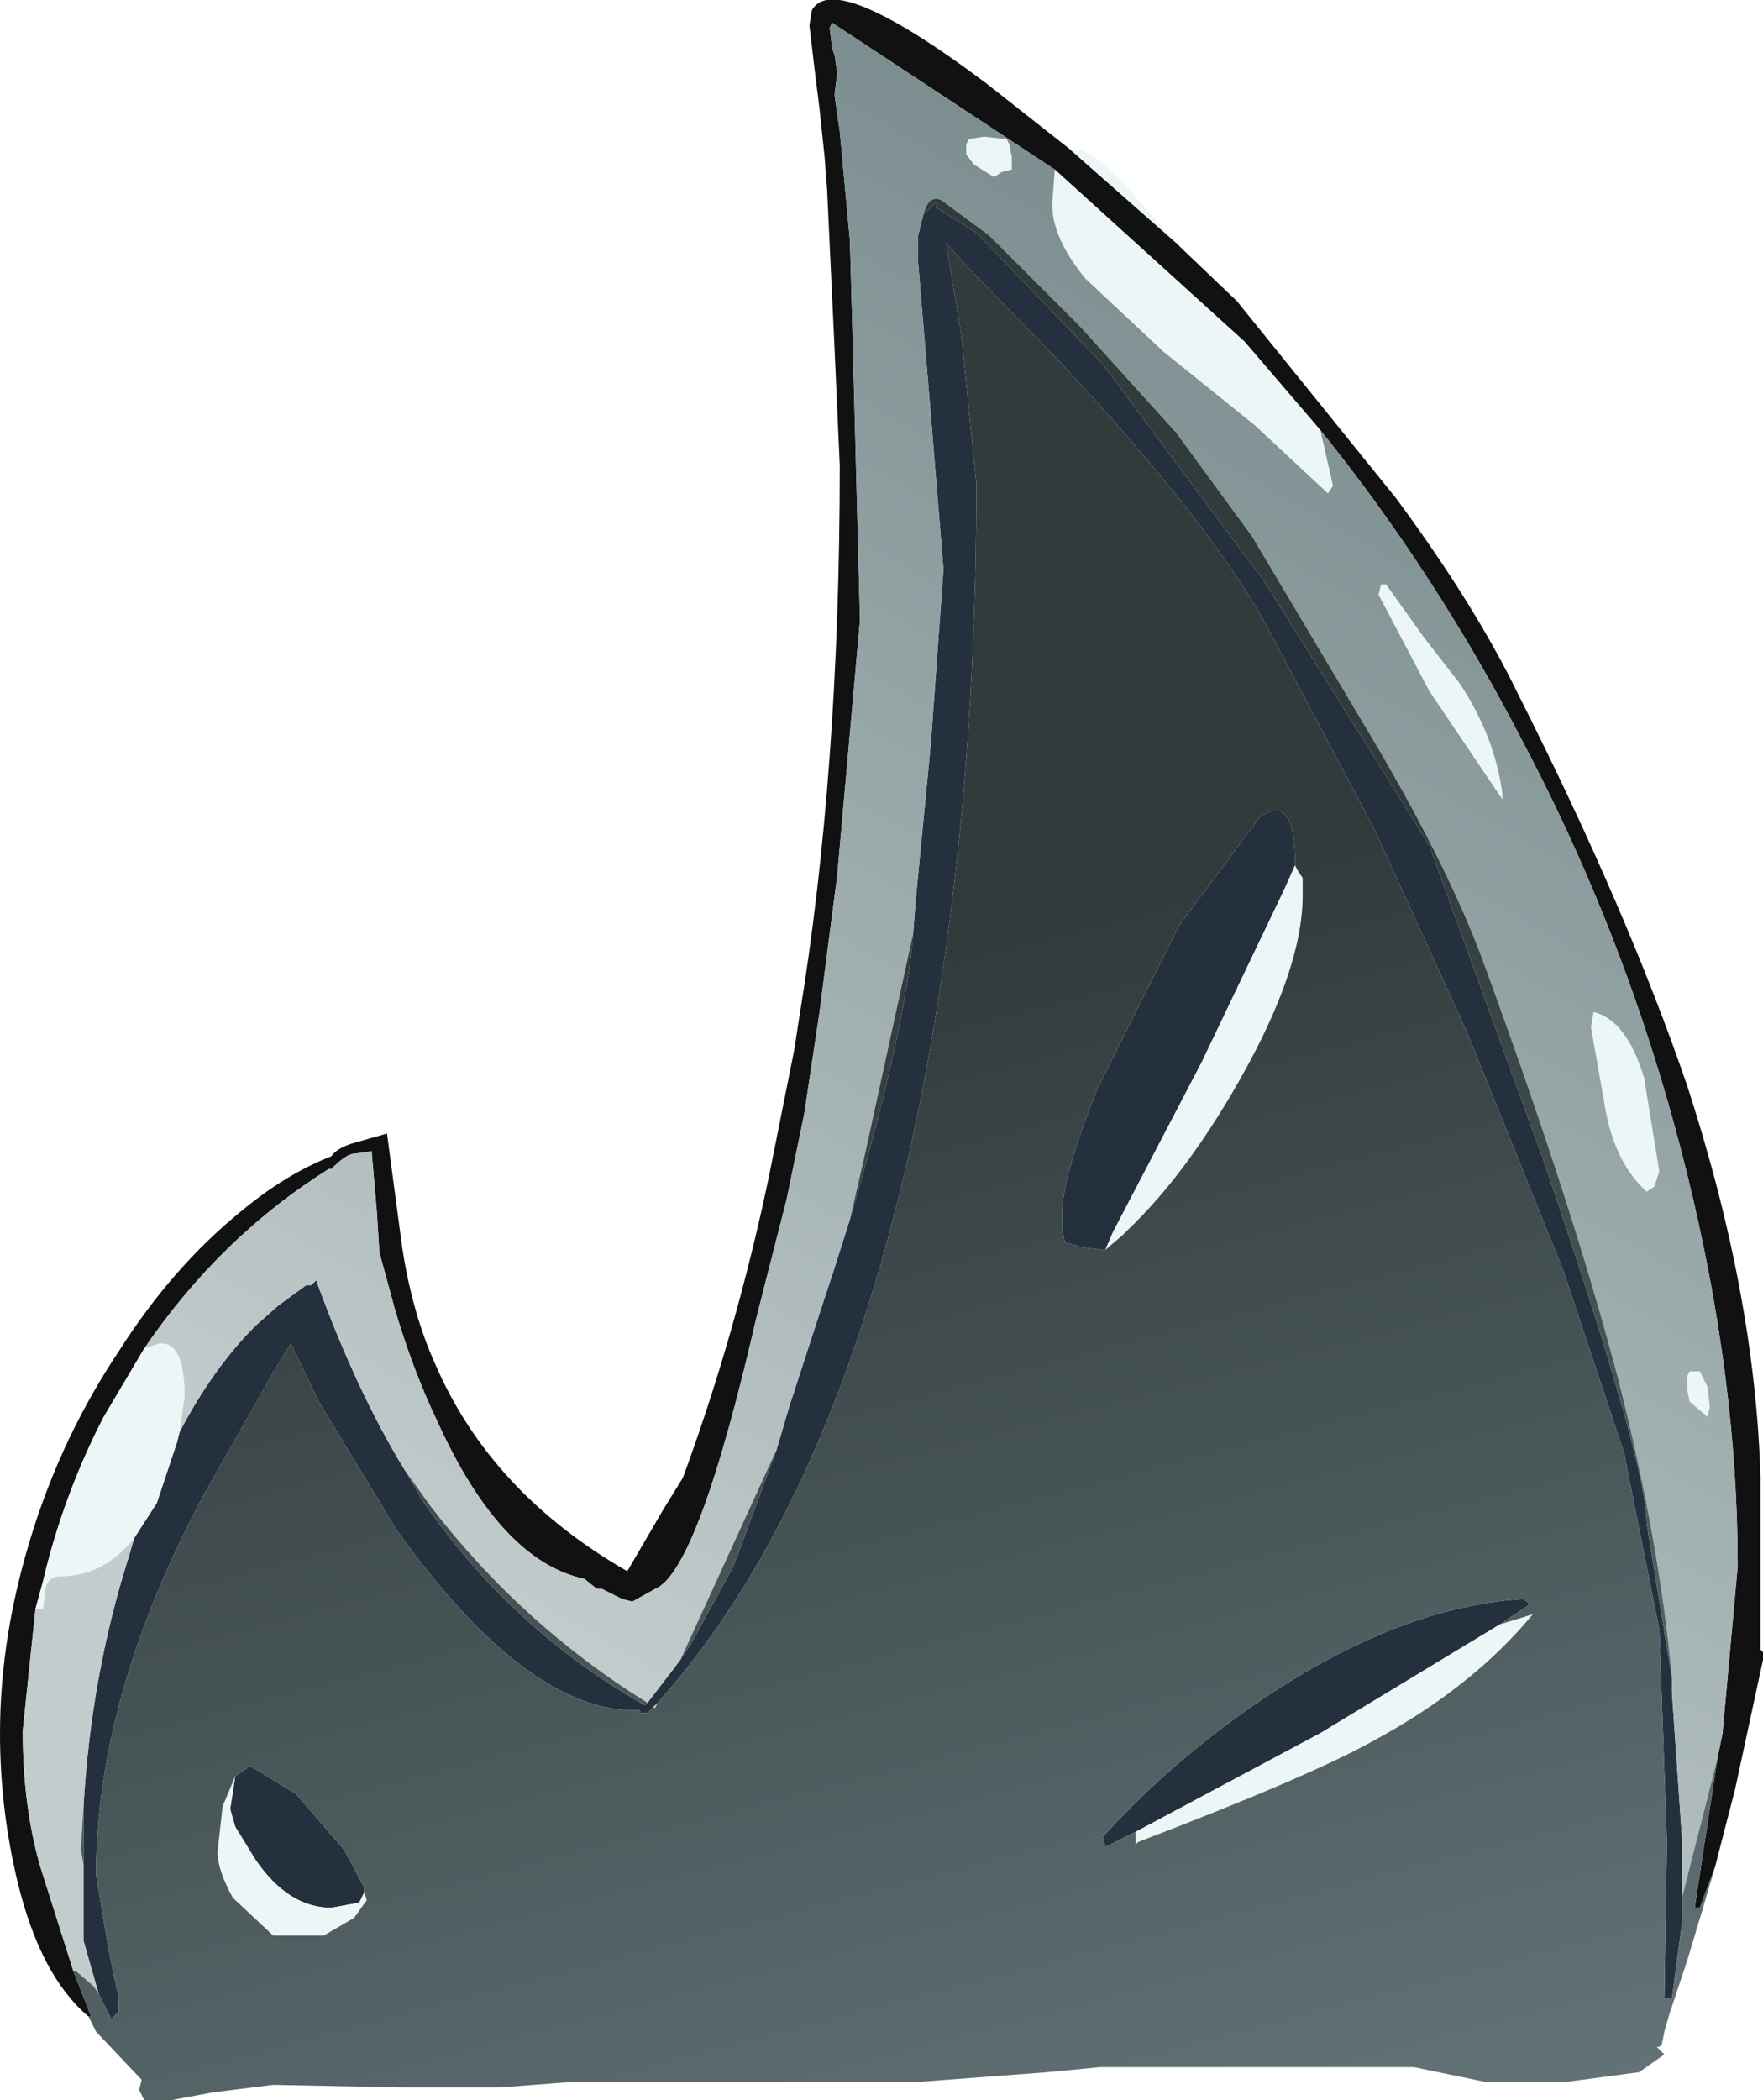 <?xml version="1.0" encoding="UTF-8" standalone="no"?>
<svg xmlns:ffdec="https://www.free-decompiler.com/flash" xmlns:xlink="http://www.w3.org/1999/xlink" ffdec:objectType="shape" height="41.5px" width="34.85px" xmlns="http://www.w3.org/2000/svg">
  <g transform="matrix(1.0, 0.0, 0.0, 1.0, -1.9, 4.4)">
    <path d="M22.75 -1.05 L18.35 -3.95 18.3 -3.85 18.35 -3.45 18.4 -3.3 18.45 -2.95 18.4 -2.55 18.4 -2.5 18.5 -1.8 18.7 0.35 18.75 2.1 18.9 7.85 18.45 12.9 18.1 15.6 17.8 17.6 17.45 19.3 16.85 21.65 Q15.7 26.65 14.85 27.0 L14.4 27.25 14.2 27.2 13.8 27.0 13.7 27.0 13.45 26.8 Q11.8 26.45 10.55 23.7 10.05 22.65 9.7 21.45 L9.4 20.35 9.35 19.55 9.25 18.4 9.25 18.35 8.9 18.4 Q8.75 18.4 8.45 18.7 L8.4 18.7 Q6.25 20.05 4.75 22.25 L3.95 23.6 Q3.15 25.15 2.75 26.85 L2.6 27.4 2.35 29.8 Q2.35 31.3 2.7 32.5 L3.35 34.55 3.7 35.45 3.65 35.45 Q2.7 34.65 2.25 32.8 1.9 31.35 1.9 29.85 1.9 27.9 2.55 25.85 3.15 23.95 4.25 22.3 5.3 20.65 6.65 19.55 7.55 18.8 8.45 18.45 8.55 18.3 8.85 18.2 L9.55 18.0 9.85 20.25 Q10.05 21.55 10.5 22.55 11.6 25.1 14.3 26.65 L15.0 25.45 15.4 24.8 Q16.45 21.95 17.1 18.85 L17.6 16.35 17.7 15.7 Q18.5 10.85 18.5 4.8 L18.4 2.55 18.25 -0.65 18.2 -1.3 18.1 -2.25 18.0 -3.05 17.9 -3.9 17.95 -4.2 Q18.4 -5.0 21.4 -2.75 L23.05 -1.45 25.15 0.4 25.25 0.5 26.35 1.55 29.5 5.45 Q31.05 7.55 31.9 9.3 34.05 13.55 35.25 17.05 36.6 21.2 36.7 24.8 L36.7 28.2 36.75 28.25 36.75 28.4 36.2 30.95 35.8 32.5 35.5 33.3 35.4 33.3 35.85 30.35 35.95 29.85 36.25 26.55 Q36.25 22.85 35.25 18.8 34.15 14.35 32.05 10.35 30.3 6.95 28.0 4.1 L26.5 2.35 22.75 -1.05" fill="#111111" fill-rule="evenodd" stroke="none"/>
    <path d="M5.45 23.9 Q6.1 22.65 6.95 21.8 L7.4 21.4 7.95 21.0 8.0 21.0 8.05 21.0 8.15 20.9 Q8.95 23.1 9.9 24.65 L10.25 25.25 Q12.0 27.8 14.65 29.3 L14.7 29.25 15.35 28.4 15.55 28.1 16.4 26.55 17.25 24.25 17.5 23.4 18.2 21.25 18.35 20.8 18.7 19.7 Q19.8 15.95 19.95 14.05 L20.0 13.4 20.3 10.3 20.55 6.85 20.3 3.8 20.05 0.8 20.05 0.25 20.15 -0.15 20.4 -0.4 20.4 -0.3 21.2 0.2 23.7 2.8 26.9 7.1 30.15 12.3 32.4 18.5 Q34.45 24.5 34.45 25.7 L34.8 27.85 34.95 28.75 34.95 29.05 35.15 31.95 35.15 33.1 35.15 33.6 34.95 35.1 34.8 35.1 34.85 32.0 34.7 27.8 34.0 24.3 32.8 20.7 30.9 16.0 29.05 11.95 26.9 7.9 Q25.75 5.85 22.85 2.75 L21.0 0.85 20.6 0.4 20.9 2.2 21.2 5.15 Q21.2 12.05 20.0 17.8 18.4 25.35 14.9 29.25 L14.8 29.35 14.7 29.45 14.55 29.45 14.55 29.4 14.45 29.4 Q12.3 29.4 9.75 25.85 L8.2 23.3 7.65 22.15 7.4 22.55 5.95 25.1 Q3.8 29.1 3.8 32.65 L4.05 34.15 4.25 35.1 4.25 35.35 4.15 35.45 4.1 35.5 3.85 35.0 3.55 33.95 3.55 32.7 3.55 32.45 3.55 31.3 Q3.7 28.7 4.45 26.35 L4.55 26.0 5.0 25.3 5.4 24.1 5.45 23.9 M23.75 20.3 L23.7 20.3 23.3 20.25 22.95 20.15 22.9 19.9 22.9 19.55 Q22.9 18.85 23.6 17.1 L25.2 13.9 26.8 11.75 Q27.5 11.25 27.5 12.65 L27.5 12.7 27.3 13.15 25.65 16.6 23.9 19.95 23.75 20.3 M6.55 30.7 L6.85 30.5 7.75 31.05 8.7 32.15 9.1 32.9 9.1 33.0 9.0 33.2 8.45 33.3 Q7.6 33.3 6.95 32.35 L6.55 31.7 6.45 31.35 6.55 30.7 M24.35 31.8 L23.75 32.1 23.7 31.9 Q25.15 30.3 27.05 29.05 29.65 27.35 32.0 27.2 L32.15 27.3 31.55 27.7 28.0 29.85 24.35 31.8" fill="#24303d" fill-rule="evenodd" stroke="none"/>
    <path d="M22.75 -1.05 L26.5 2.35 28.0 4.1 28.25 5.2 28.15 5.35 26.7 4.0 24.9 2.55 23.35 1.1 Q22.7 0.3 22.7 -0.35 L22.75 -1.05 M25.15 0.4 L23.05 -1.45 Q23.4 -1.5 24.0 -0.9 L25.15 0.4 M2.6 27.4 L2.75 26.85 Q3.15 25.15 3.95 23.6 L4.75 22.25 5.05 22.15 Q5.55 22.1 5.55 23.2 L5.45 23.9 5.4 24.1 5.0 25.3 4.55 26.0 Q3.95 26.75 3.1 26.75 2.85 26.75 2.8 27.0 L2.75 27.4 2.6 27.4 M21.85 -1.55 L21.9 -1.3 21.9 -1.05 21.7 -1.0 21.55 -0.9 21.15 -1.15 21.0 -1.35 21.0 -1.55 21.05 -1.65 21.35 -1.7 21.8 -1.65 21.85 -1.55 M31.6 11.3 L31.6 11.4 30.15 9.25 29.15 7.35 29.2 7.15 29.3 7.15 30.05 8.2 30.75 9.1 Q31.45 10.15 31.6 11.3 M23.75 20.3 L23.9 19.95 25.65 16.6 27.3 13.15 27.5 12.7 27.55 12.8 27.65 12.95 27.65 13.3 Q27.65 14.75 26.4 16.95 25.35 18.8 24.2 19.9 L24.1 20.0 23.75 20.3 M34.4 16.9 L34.7 18.75 34.6 19.05 34.45 19.15 Q33.85 18.6 33.65 17.6 L33.5 16.75 33.35 15.9 33.4 15.6 Q34.05 15.75 34.4 16.9 M35.25 23.05 L35.25 22.8 35.3 22.7 35.5 22.7 35.65 23.0 35.7 23.4 35.65 23.6 35.6 23.55 35.3 23.3 35.25 23.05 M9.1 33.0 L9.15 33.15 8.9 33.5 8.3 33.85 7.3 33.85 6.5 33.1 Q6.2 32.55 6.2 32.2 L6.3 31.3 6.55 30.7 6.45 31.35 6.55 31.7 6.95 32.35 Q7.6 33.3 8.45 33.3 L9.0 33.2 9.1 33.0 M31.55 27.7 L32.2 27.5 Q31.0 28.95 29.05 30.0 27.8 30.7 24.4 32.0 L24.35 32.05 24.35 31.8 28.0 29.85 31.55 27.7" fill="#ecf6f7" fill-rule="evenodd" stroke="none"/>
    <path d="M4.75 22.25 Q6.25 20.05 8.4 18.7 L8.45 18.7 Q8.75 18.4 8.9 18.4 L9.25 18.35 9.25 18.4 9.35 19.55 9.4 20.35 9.7 21.45 Q10.05 22.65 10.55 23.7 11.8 26.45 13.45 26.8 L13.7 27.0 13.8 27.0 14.2 27.2 14.4 27.25 14.85 27.0 Q15.7 26.65 16.85 21.65 L17.45 19.3 17.8 17.6 18.1 15.6 18.45 12.9 18.9 7.85 18.75 2.1 18.7 0.35 18.5 -1.8 18.4 -2.5 18.4 -2.55 18.45 -2.95 18.4 -3.3 18.35 -3.45 18.3 -3.85 18.35 -3.95 22.75 -1.05 22.7 -0.35 Q22.7 0.3 23.35 1.1 L24.9 2.55 26.7 4.0 28.15 5.35 28.25 5.2 28.0 4.1 Q30.3 6.95 32.05 10.35 34.15 14.35 35.25 18.8 36.25 22.85 36.25 26.55 L35.95 29.85 35.85 30.35 35.15 33.1 35.15 31.95 34.95 29.05 34.95 28.75 Q34.7 26.05 33.9 22.9 33.0 19.45 31.2 14.55 30.55 12.8 29.15 10.4 L26.65 6.2 25.15 4.15 23.25 2.05 21.45 0.25 20.5 -0.45 Q20.25 -0.55 20.15 -0.15 L20.05 0.25 20.05 0.8 20.3 3.8 20.55 6.85 20.3 10.3 20.0 13.4 19.95 14.05 19.0 18.4 18.7 19.7 18.35 20.8 18.2 21.25 17.5 23.4 17.25 24.25 15.35 28.4 14.7 29.25 Q12.2 27.7 10.4 25.35 L9.9 24.65 Q8.95 23.1 8.15 20.9 L8.05 21.0 8.0 21.0 7.95 21.0 7.4 21.4 6.95 21.8 Q6.1 22.65 5.45 23.9 L5.55 23.2 Q5.55 22.1 5.05 22.15 L4.75 22.25 M3.35 34.55 L2.7 32.5 Q2.35 31.3 2.35 29.8 L2.6 27.4 2.75 27.4 2.8 27.0 Q2.85 26.75 3.1 26.75 3.95 26.75 4.55 26.0 L4.45 26.35 Q3.7 28.7 3.55 31.3 L3.5 32.15 3.55 32.45 3.55 32.7 3.55 33.95 3.85 35.0 3.75 34.85 3.4 34.55 3.35 34.55 M21.85 -1.55 L21.8 -1.65 21.35 -1.7 21.05 -1.65 21.0 -1.55 21.0 -1.35 21.15 -1.15 21.55 -0.9 21.7 -1.0 21.9 -1.05 21.9 -1.3 21.85 -1.55 M31.6 11.3 Q31.45 10.15 30.75 9.1 L30.05 8.2 29.3 7.15 29.2 7.15 29.15 7.35 30.15 9.25 31.6 11.4 31.6 11.3 M35.25 23.05 L35.3 23.3 35.6 23.55 35.65 23.6 35.7 23.4 35.65 23.0 35.5 22.7 35.3 22.7 35.25 22.8 35.25 23.05 M34.4 16.9 Q34.05 15.75 33.4 15.6 L33.35 15.9 33.5 16.75 33.65 17.6 Q33.85 18.6 34.45 19.15 L34.6 19.05 34.7 18.75 34.4 16.9 M14.8 29.35 L14.9 29.25 14.85 29.35 14.8 29.35" fill="url(#gradient0)" fill-rule="evenodd" stroke="none"/>
    <path d="M35.85 30.35 L35.4 33.3 35.5 33.3 35.8 32.5 35.55 33.35 35.25 34.35 34.9 35.4 34.8 35.75 34.75 36.0 34.7 36.05 34.65 36.05 34.75 36.15 34.8 36.2 34.3 36.55 32.8 36.75 31.3 36.75 29.85 36.45 23.65 36.45 22.6 36.55 19.95 36.75 16.55 36.75 16.05 36.75 15.55 36.75 13.1 36.75 11.8 36.85 9.75 36.85 7.3 36.8 6.1 36.95 5.3 37.1 5.2 37.1 4.95 37.1 4.9 37.1 4.75 37.1 4.7 37.0 4.65 36.9 4.7 36.7 3.8 35.75 3.65 35.45 3.7 35.45 3.35 34.55 3.4 34.55 3.75 34.85 3.85 35.0 4.1 35.5 4.15 35.45 4.25 35.35 4.25 35.1 4.05 34.15 3.8 32.65 Q3.8 29.1 5.95 25.1 L7.4 22.55 7.65 22.15 8.2 23.3 9.75 25.85 Q12.3 29.4 14.45 29.4 L14.55 29.4 14.55 29.45 14.7 29.45 14.8 29.35 14.85 29.35 14.9 29.25 Q18.4 25.35 20.0 17.8 21.2 12.05 21.2 5.15 L20.9 2.2 20.6 0.4 21.0 0.85 22.85 2.75 Q25.75 5.85 26.9 7.9 L29.05 11.95 30.9 16.0 32.8 20.7 34.0 24.3 34.7 27.8 34.85 32.0 34.8 35.1 34.95 35.1 35.15 33.6 35.15 33.1 35.85 30.35 M9.9 24.65 L10.4 25.35 Q12.2 27.7 14.7 29.25 L14.65 29.3 Q12.0 27.8 10.25 25.25 L9.9 24.65 M15.35 28.4 L17.25 24.25 16.4 26.55 15.55 28.1 15.35 28.4 M18.7 19.7 L19.0 18.4 19.95 14.05 Q19.8 15.95 18.7 19.7 M20.15 -0.15 Q20.25 -0.55 20.5 -0.45 L21.45 0.25 23.25 2.05 25.15 4.15 26.65 6.2 29.15 10.4 Q30.55 12.8 31.2 14.55 33.0 19.45 33.9 22.9 34.7 26.05 34.95 28.75 L34.8 27.85 34.45 25.7 Q34.45 24.5 32.4 18.5 L30.15 12.3 26.9 7.1 23.7 2.8 21.2 0.2 20.4 -0.3 20.4 -0.4 20.15 -0.15 M27.5 12.7 L27.5 12.65 Q27.5 11.25 26.8 11.75 L25.2 13.9 23.6 17.1 Q22.9 18.85 22.9 19.55 L22.9 19.9 22.95 20.15 23.3 20.25 23.7 20.3 23.75 20.3 24.1 20.0 24.2 19.9 Q25.35 18.8 26.4 16.95 27.65 14.75 27.65 13.3 L27.65 12.95 27.55 12.8 27.5 12.7 M3.55 31.3 L3.55 32.45 3.5 32.15 3.55 31.3 M9.1 33.0 L9.1 32.9 8.7 32.15 7.75 31.05 6.85 30.5 6.55 30.7 6.3 31.3 6.2 32.2 Q6.2 32.55 6.5 33.1 L7.3 33.85 8.3 33.85 8.9 33.5 9.15 33.15 9.1 33.0 M31.55 27.7 L32.15 27.3 32.0 27.2 Q29.65 27.35 27.05 29.05 25.15 30.3 23.7 31.9 L23.75 32.1 24.35 31.8 24.35 32.05 24.4 32.0 Q27.8 30.7 29.05 30.0 31.0 28.95 32.2 27.5 L31.55 27.7" fill="url(#gradient1)" fill-rule="evenodd" stroke="none"/>
  </g>
  <defs>
    <linearGradient gradientTransform="matrix(0.01, -0.018, 0.021, 0.012, 20.05, 13.05)" gradientUnits="userSpaceOnUse" id="gradient0" spreadMethod="pad" x1="-819.2" x2="819.2">
      <stop offset="0.0" stop-color="#c2cccd"/>
      <stop offset="1.0" stop-color="#75888a"/>
    </linearGradient>
    <linearGradient gradientTransform="matrix(0.005, 0.017, -0.023, 0.006, 19.7, 29.65)" gradientUnits="userSpaceOnUse" id="gradient1" spreadMethod="pad" x1="-819.2" x2="819.2">
      <stop offset="0.0" stop-color="#313b3c"/>
      <stop offset="1.0" stop-color="#6a7c80"/>
    </linearGradient>
  </defs>
</svg>
